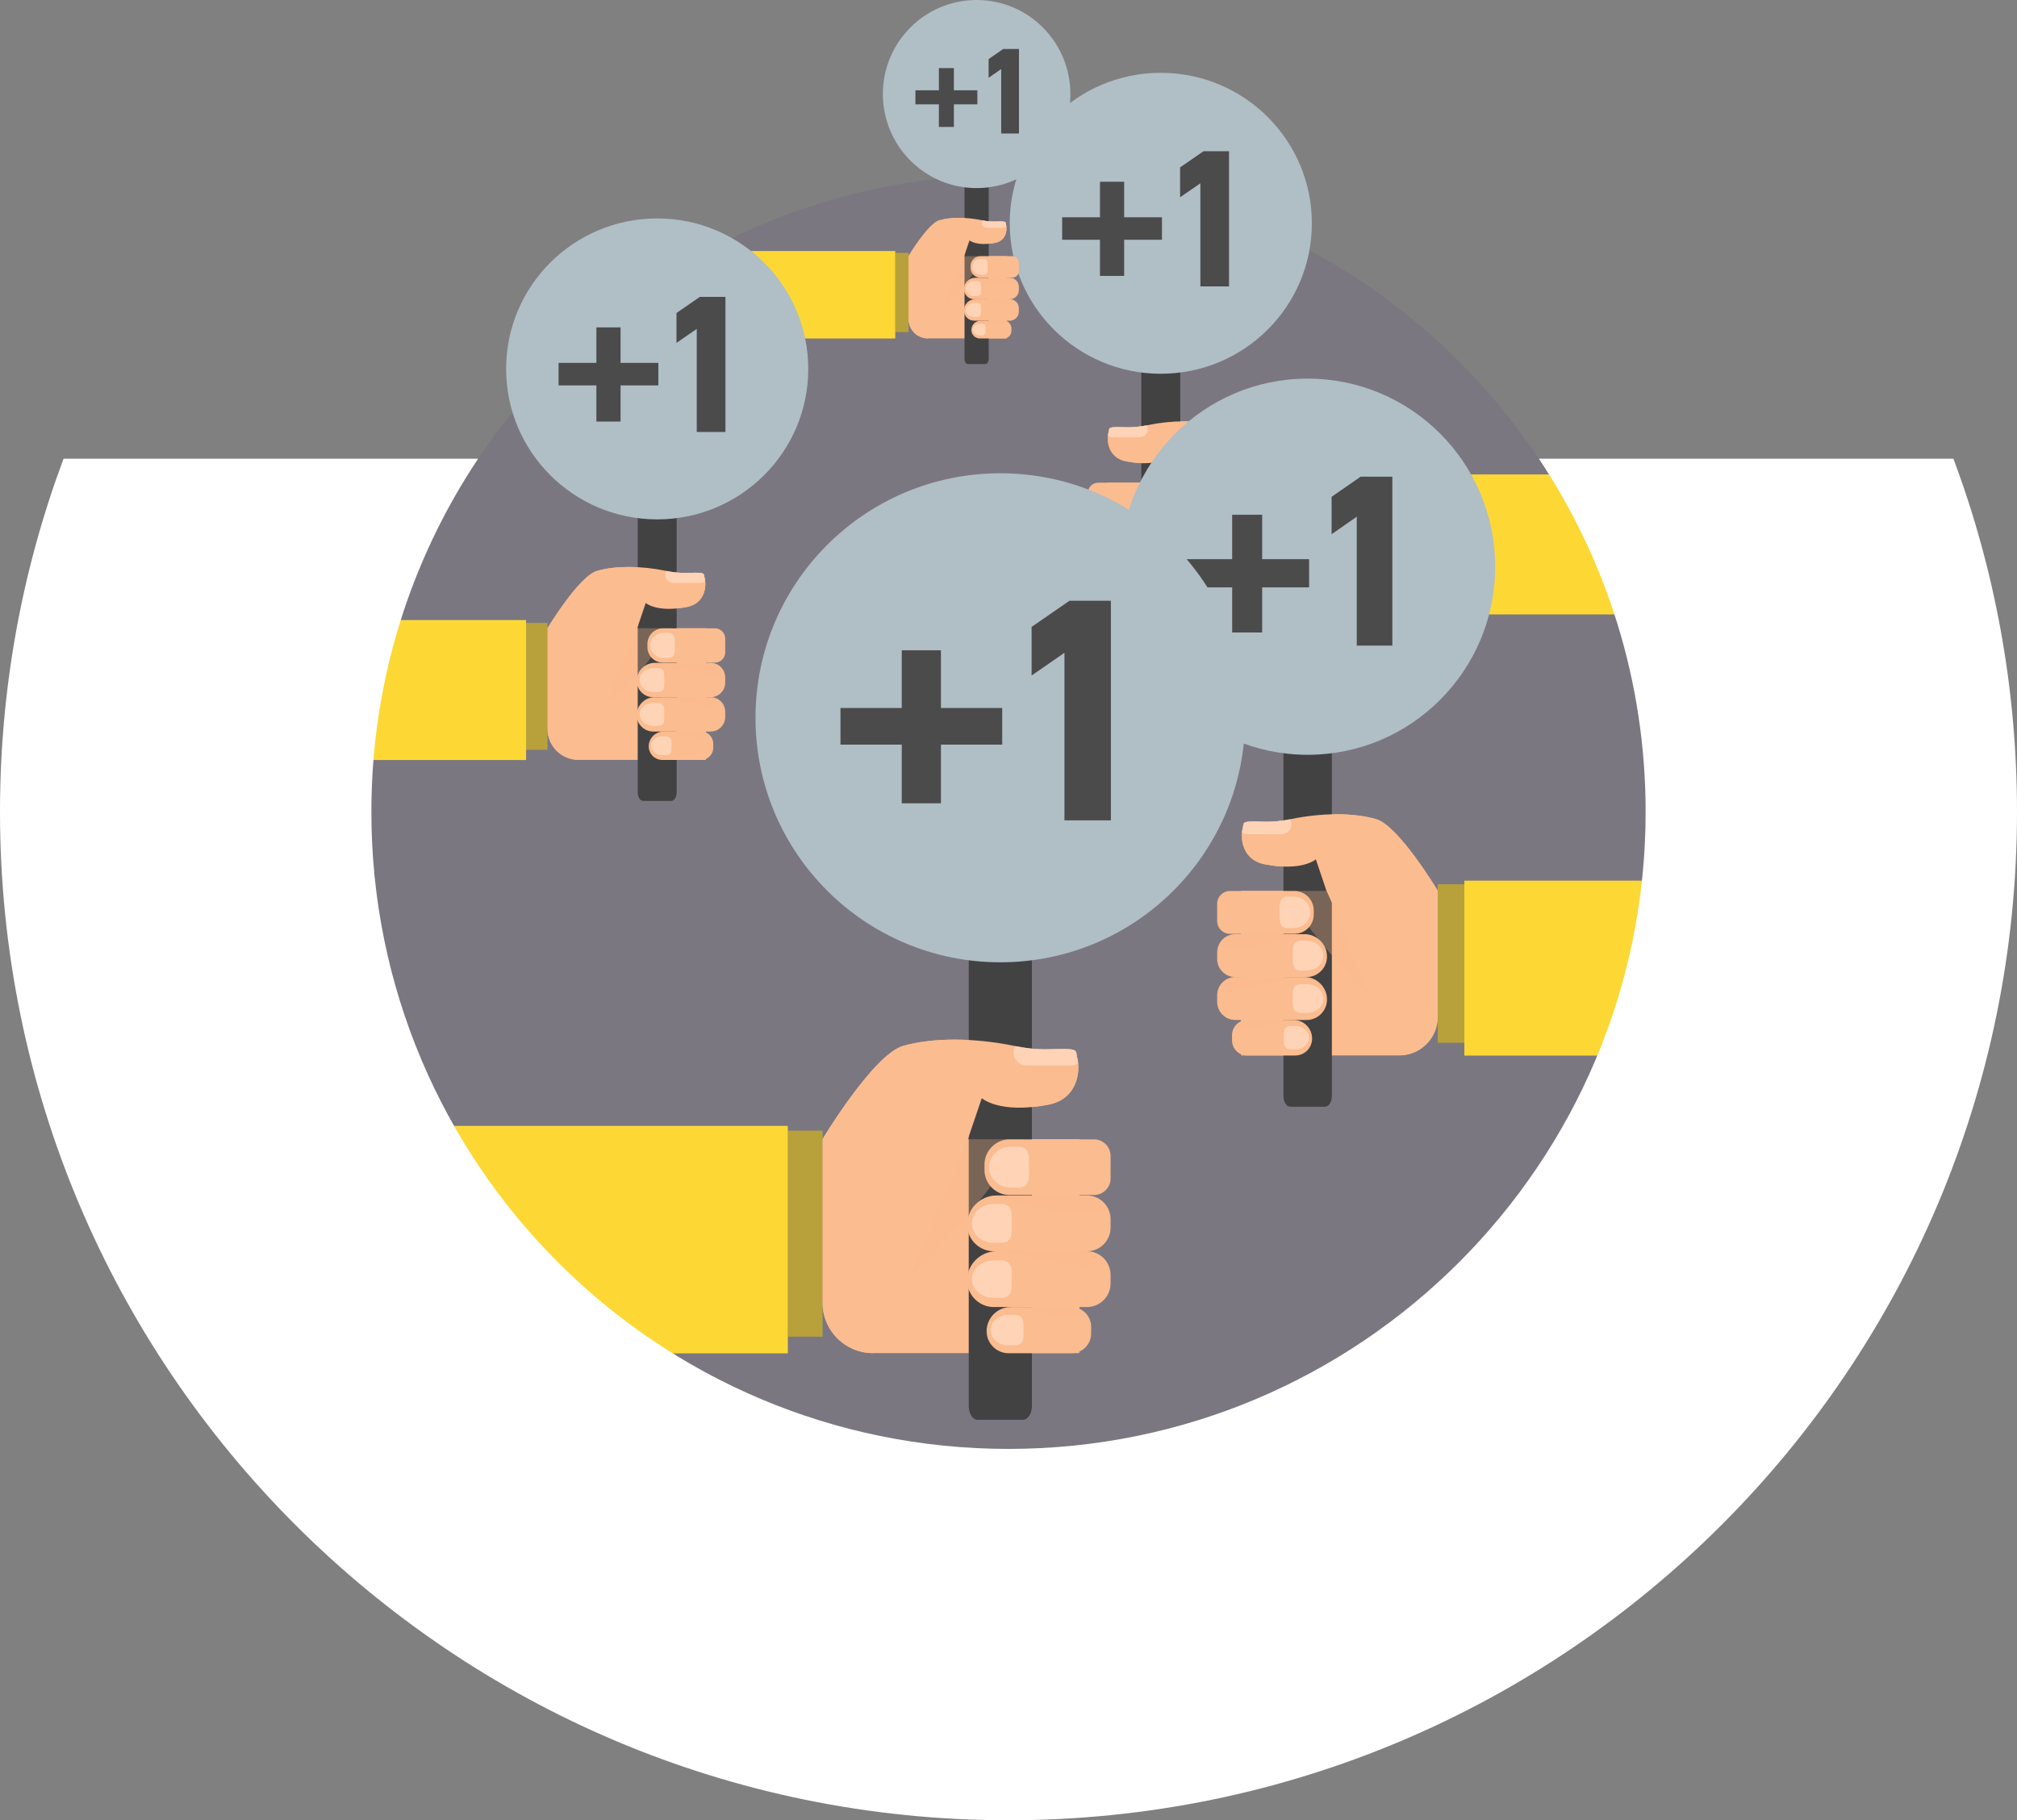 <?xml version="1.0" encoding="UTF-8"?>
<svg width="277px" height="250px" viewBox="0 0 277 250" version="1.1" xmlns="http://www.w3.org/2000/svg" xmlns:xlink="http://www.w3.org/1999/xlink">
    <rect x="0" y="0" width="277" height="250" fill="#808080" stroke="none"/>
    <!-- Generator: Sketch 42 (36781) - http://www.bohemiancoding.com/sketch -->
    <title>+1 ART</title>
    <desc>Created with Sketch.</desc>
    <defs></defs>
    <g id="Screens" stroke="none" stroke-width="1" fill="none" fill-rule="evenodd">
        <g id="00-WALKTHROUGH-2" transform="translate(-42, -96)">
            <g id="+1-ART" transform="translate(42, 96)">
                <circle id="Mask" fill-opacity="0.1" fill="#512F8F" cx="138.5" cy="111.5" r="87.5"></circle>
                <g id="Illustration-Hand-Sign-Right" transform="translate(138, 10)">
                    <path d="M26.356,56.287 L27.537,52.815 C27.537,52.815 29.003,54.172 33.202,53.362 C35.259,52.973 35.839,51.195 35.702,49.848 C35.68,49.68 35.659,49.522 35.617,49.375 C35.48,48.838 35.744,48.659 34.341,48.659 C33.328,48.659 32.4,48.817 30.375,48.417 C30.343,48.407 30.311,48.407 30.28,48.396 C26.841,47.691 23.392,47.691 20.881,48.396 C18.371,49.101 14.057,56.256 14.046,56.277 L14.046,70.102 C14.046,72.459 15.955,74.363 18.318,74.363 L35.809,74.363 L35.809,56.287 L26.356,56.287 Z" id="Shape" fill="#FBBC90" fill-rule="nonzero" transform="translate(24.928, 61.115) scale(-1, 1) translate(-24.928, -61.115) "></path>
                    <rect id="Rectangle-path" fill="#B8A13B" fill-rule="nonzero" transform="translate(37.281, 64.268) scale(-1, 1) translate(-37.281, -64.268) " x="35.809" y="55.561" width="2.943" height="17.413"></rect>
                    <rect id="Rectangle-path" fill="#FDD835" fill-rule="nonzero" transform="translate(62.876, 64.773) scale(-1, 1) translate(-62.876, -64.773) " x="38.752" y="55.161" width="48.248" height="19.223"></rect>
                    <path d="M24.092,12.494 L24.092,78.839 C24.092,79.478 23.753,80 23.339,80 L19.492,80 C19.077,80 18.738,79.478 18.738,78.839 L18.738,12.494 C18.738,11.856 19.077,11.333 19.492,11.333 L23.339,11.333 C23.753,11.333 24.092,11.856 24.092,12.494 Z" id="Shape" fill="#424242" fill-rule="nonzero"></path>
                    <ellipse id="Oval-4" fill="#B0BEC5" fill-rule="evenodd" cx="21.415" cy="20.667" rx="20.746" ry="20.667"></ellipse>
                    <path d="M26.445,56.287 L27.626,52.815 C27.626,52.815 29.092,54.172 33.29,53.362 C35.347,52.973 35.927,51.195 35.79,49.848 C35.769,49.68 35.748,49.522 35.706,49.375 C35.569,48.838 35.833,48.659 34.43,48.659 C33.417,48.659 32.489,48.817 30.463,48.417 C30.432,48.407 30.4,48.407 30.369,48.396 C26.93,47.691 23.481,47.691 20.97,48.396 C18.46,49.101 14.145,56.256 14.135,56.277 L14.135,56.277 L14.135,70.102 C14.135,72.459 16.044,74.363 18.407,74.363 L26.445,56.287 Z" id="Shape" fill="#FBBC90" fill-rule="nonzero" transform="translate(24.972, 61.115) scale(-1, 1) translate(-24.972, -61.115) "></path>
                    <path d="M19.628,49.859 C19.449,49.985 19.238,50.058 18.995,50.058 L15.251,50.058 C14.65,50.058 14.154,49.564 14.154,48.964 C14.154,48.764 14.207,48.585 14.302,48.417 C16.327,48.817 17.255,48.659 18.268,48.659 C19.66,48.659 19.396,48.827 19.544,49.375 C19.576,49.532 19.607,49.69 19.628,49.859 Z" id="Shape" fill="#FFD3B6" fill-rule="nonzero" transform="translate(16.891, 49.238) scale(-1, 1) translate(-16.891, -49.238) "></path>
                    <path d="M23.753,56.287 C23.753,56.287 20.789,63.4 18.753,68.113 C18.753,68.113 24.544,62.516 28.499,56.287 L23.753,56.287 Z" id="Shape" fill="#FBBC90" fill-rule="nonzero" opacity="0.29" transform="translate(23.626, 62.2) scale(-1, 1) translate(-23.626, -62.2) "></path>
                    <path d="M16.383,22.933 L16.383,27.893 L13.063,27.893 L13.063,22.933 L7.87,22.933 L7.87,19.84 L13.063,19.84 L13.063,14.96 L16.383,14.96 L16.383,19.84 L21.576,19.84 L21.576,22.933 L16.383,22.933 Z M26.85,29.333 L26.85,15.173 L24.066,17.093 L24.066,12.987 L27.278,10.773 L30.785,10.773 L30.785,29.333 L26.85,29.333 Z" id="+1" fill="#4B4B4B" fill-rule="evenodd"></path>
                    <g id="Group" stroke-width="1" fill-rule="evenodd" transform="translate(16.415, 58.754) scale(-1, 1) translate(-16.415, -58.754) translate(10.73, 56.277)">
                        <path d="M9.293,4.724 L2.131,4.724 C0.96,4.724 0.011,3.767 0.011,2.609 L0.011,2.157 C0.011,0.978 0.97,0.021 2.152,0.021 L9.293,0.021 C10.063,0.021 10.696,0.652 10.696,1.42 L10.696,3.335 C10.696,4.093 10.063,4.724 9.293,4.724 Z" id="Shape" fill="#FBBC90" fill-rule="nonzero"></path>
                        <path d="M2.848,4.093 L2.215,4.093 C1.224,4.093 0.401,3.325 0.401,2.378 L0.401,2.357 C0.401,1.41 1.213,0.642 2.215,0.642 L2.848,0.642 C3.84,0.642 3.787,1.41 3.787,2.357 L3.787,2.378 C3.797,3.325 3.85,4.093 2.848,4.093 Z" id="Shape" fill="#FFD3B6" fill-rule="nonzero"></path>
                    </g>
                    <g id="Group" stroke-width="1" fill-rule="evenodd" transform="translate(17.375, 72.499) scale(-1, 1) translate(-17.375, -72.499) translate(12.757, 70.375)">
                        <path d="M8.945,1.747 L8.945,2.336 C8.945,3.251 8.196,3.998 7.278,3.998 L1.951,3.998 C0.918,3.998 0.084,3.156 0.084,2.136 C0.084,1.578 0.316,1.063 0.686,0.694 C1.055,0.326 1.572,0.095 2.131,0.095 L7.278,0.095 C7.953,0.095 8.534,0.505 8.797,1.084 C8.892,1.284 8.945,1.515 8.945,1.747 Z" id="Shape" fill="#FBBC90" fill-rule="nonzero"></path>
                        <path d="M2.437,3.325 L1.92,3.325 C1.097,3.325 0.422,2.757 0.422,2.052 L0.422,2.031 C0.422,1.326 1.097,0.758 1.92,0.758 L2.437,0.758 C3.259,0.758 3.217,1.326 3.217,2.031 L3.217,2.052 C3.217,2.757 3.27,3.325 2.437,3.325 Z" id="Shape" fill="#FFD3B6" fill-rule="nonzero"></path>
                    </g>
                    <g id="Group" stroke-width="1" fill-rule="evenodd" transform="translate(17.181, 63.489) scale(-1, 1) translate(-17.181, -63.489) translate(10.786, 61.011)">
                        <path d="M12.173,2.031 L12.173,2.746 C12.173,3.851 11.276,4.745 10.169,4.745 L2.278,4.745 C1.034,4.745 0.021,3.735 0.021,2.494 C0.021,1.82 0.295,1.199 0.749,0.758 C1.192,0.316 1.814,0.032 2.489,0.032 L10.169,0.032 C11.023,0.032 11.751,0.568 12.036,1.315 C12.12,1.536 12.173,1.778 12.173,2.031 Z" id="Shape" fill="#FBBC90" fill-rule="nonzero"></path>
                        <path d="M2.869,4.03 L2.236,4.03 C1.245,4.03 0.422,3.293 0.422,2.399 L0.422,2.378 C0.422,1.484 1.234,0.747 2.236,0.747 L2.869,0.747 C3.861,0.747 3.808,1.484 3.808,2.378 L3.808,2.399 C3.808,3.293 3.861,4.03 2.869,4.03 Z" id="Shape" fill="#FFD3B6" fill-rule="nonzero"></path>
                    </g>
                    <g id="Group" stroke-width="1" fill-rule="evenodd" transform="translate(17.181, 68.223) scale(-1, 1) translate(-17.181, -68.223) translate(10.786, 65.746)">
                        <path d="M12.173,2.01 L12.173,2.725 C12.173,3.83 11.276,4.724 10.169,4.724 L2.278,4.724 C1.034,4.724 0.021,3.714 0.021,2.473 C0.021,1.799 0.295,1.178 0.749,0.737 C1.192,0.295 1.814,0.011 2.489,0.011 L10.169,0.011 C10.907,0.011 11.55,0.41 11.898,1 C12.067,1.294 12.173,1.641 12.173,2.01 Z" id="Shape" fill="#FBBC90" fill-rule="nonzero"></path>
                        <path d="M2.869,3.946 L2.236,3.946 C1.245,3.946 0.422,3.241 0.422,2.378 L0.422,2.357 C0.422,1.494 1.234,0.789 2.236,0.789 L2.869,0.789 C3.861,0.789 3.808,1.494 3.808,2.357 L3.808,2.378 C3.808,3.241 3.861,3.946 2.869,3.946 Z" id="Shape" fill="#FFD3B6" fill-rule="nonzero"></path>
                    </g>
                    <path d="M21.086,62.326 C20.274,62.579 18.945,62.695 16.793,62.348 C11.92,61.548 11.54,61.043 11.54,61.043 L19.219,61.043 C20.063,61.043 20.802,61.579 21.086,62.326 Z" id="Shape" fill="#FBBC90" fill-rule="nonzero" opacity="0.29" transform="translate(16.313, 61.804) scale(-1, 1) translate(-16.313, -61.804) "></path>
                    <path d="M20.337,66.745 C19.515,66.966 18.217,67.061 16.192,66.724 C13.682,66.314 12.363,65.977 11.677,65.756 L18.608,65.756 C19.335,65.756 19.989,66.156 20.337,66.745 Z" id="Shape" fill="#FBBC90" fill-rule="nonzero" opacity="0.29" transform="translate(16.007, 66.351) scale(-1, 1) translate(-16.007, -66.351) "></path>
                    <path d="M19.662,71.459 C18.966,71.48 18.091,71.417 17.025,71.238 C15.179,70.933 13.977,70.67 13.196,70.47 L18.143,70.47 C18.819,70.47 19.409,70.88 19.662,71.459 Z" id="Shape" fill="#FBBC90" fill-rule="nonzero" opacity="0.29" transform="translate(16.429, 70.967) scale(-1, 1) translate(-16.429, -70.967) "></path>
                </g>
                <g id="Illustration-Hand-Sign-Left" transform="translate(93, 0)">
                    <path d="M39.414,35.179 L40.147,33.009 C40.147,33.009 41.057,33.858 43.663,33.351 C44.94,33.108 45.3,31.997 45.215,31.155 C45.202,31.05 45.189,30.951 45.162,30.859 C45.077,30.524 45.241,30.412 44.37,30.412 C43.742,30.412 43.166,30.511 41.909,30.261 C41.889,30.254 41.869,30.254 41.85,30.248 C39.715,29.807 37.574,29.807 36.016,30.248 C34.458,30.688 31.78,35.16 31.773,35.173 L31.773,43.814 C31.773,45.287 32.959,46.477 34.425,46.477 L45.282,46.477 L45.282,35.179 L39.414,35.179 Z" id="Shape" fill="#FBBC90" fill-rule="nonzero"></path>
                    <path d="M42.785,7.809 L42.785,49.274 C42.785,49.673 42.574,50 42.317,50 L39.929,50 C39.672,50 39.462,49.673 39.462,49.274 L39.462,7.809 C39.462,7.41 39.672,7.083 39.929,7.083 L42.317,7.083 C42.574,7.083 42.785,7.41 42.785,7.809 Z" id="Shape" fill="#424242" fill-rule="nonzero"></path>
                    <rect id="Rectangle-path" fill="#B8A13B" fill-rule="nonzero" x="29.947" y="34.726" width="1.827" height="10.883"></rect>
                    <rect id="Rectangle-path" fill="#FDD835" fill-rule="nonzero" x="0" y="34.476" width="29.947" height="12.014"></rect>
                    <path d="M39.414,35.179 L40.147,33.009 C40.147,33.009 41.057,33.858 43.663,33.351 C44.94,33.108 45.3,31.997 45.215,31.155 C45.202,31.05 45.189,30.951 45.162,30.859 C45.077,30.524 45.241,30.412 44.37,30.412 C43.742,30.412 43.166,30.511 41.909,30.261 C41.889,30.254 41.869,30.254 41.85,30.248 C39.715,29.807 37.574,29.807 36.016,30.248 C34.458,30.688 31.78,35.16 31.773,35.173 L31.773,35.173 L31.773,43.814 C31.773,45.287 32.959,46.477 34.425,46.477 L39.414,35.179 Z" id="Shape" fill="#FBBC90" fill-rule="nonzero"></path>
                    <path d="M45.215,31.162 C45.104,31.241 44.973,31.287 44.822,31.287 L42.498,31.287 C42.125,31.287 41.817,30.977 41.817,30.603 C41.817,30.478 41.85,30.366 41.909,30.261 C43.166,30.511 43.742,30.412 44.37,30.412 C45.234,30.412 45.071,30.517 45.162,30.859 C45.182,30.958 45.202,31.056 45.215,31.162 Z" id="Shape" fill="#FFD3B6" fill-rule="nonzero"></path>
                    <ellipse id="Oval-4" fill="#B0BEC5" fill-rule="evenodd" cx="41.123" cy="12.917" rx="12.877" ry="12.917"></ellipse>
                    <path d="M37.999,14.333 L37.999,17.433 L35.939,17.433 L35.939,14.333 L32.716,14.333 L32.716,12.4 L35.939,12.4 L35.939,9.35 L37.999,9.35 L37.999,12.4 L41.223,12.4 L41.223,14.333 L37.999,14.333 Z M44.496,18.333 L44.496,9.483 L42.768,10.683 L42.768,8.117 L44.762,6.733 L46.938,6.733 L46.938,18.333 L44.496,18.333 Z" id="+1" fill="#4B4B4B" fill-rule="evenodd"></path>
                    <path d="M39.414,35.179 C39.414,35.179 37.574,39.625 36.311,42.571 C36.311,42.571 39.905,39.072 42.36,35.179 L39.414,35.179 Z" id="Shape" fill="#FBBC90" fill-rule="nonzero" opacity="0.29"></path>
                    <g id="Group" stroke-width="1" fill-rule="evenodd" transform="translate(40.283, 35.173)">
                        <path d="M5.768,2.953 L1.323,2.953 C0.596,2.953 0.007,2.354 0.007,1.631 L0.007,1.348 C0.007,0.612 0.602,0.013 1.336,0.013 L5.768,0.013 C6.246,0.013 6.639,0.408 6.639,0.888 L6.639,2.085 C6.639,2.558 6.246,2.953 5.768,2.953 Z" id="Shape" fill="#FBBC90" fill-rule="nonzero"></path>
                        <path d="M1.768,2.558 L1.375,2.558 C0.759,2.558 0.249,2.078 0.249,1.486 L0.249,1.473 C0.249,0.881 0.753,0.401 1.375,0.401 L1.768,0.401 C2.383,0.401 2.35,0.881 2.35,1.473 L2.35,1.486 C2.357,2.078 2.39,2.558 1.768,2.558 Z" id="Shape" fill="#FFD3B6" fill-rule="nonzero"></path>
                    </g>
                    <g id="Group" stroke-width="1" fill-rule="evenodd" transform="translate(40.349, 43.985)">
                        <path d="M5.552,1.092 L5.552,1.46 C5.552,2.032 5.087,2.499 4.518,2.499 L1.211,2.499 C0.57,2.499 0.052,1.973 0.052,1.335 C0.052,0.986 0.196,0.664 0.426,0.434 C0.655,0.204 0.976,0.059 1.323,0.059 L4.518,0.059 C4.937,0.059 5.297,0.316 5.46,0.677 C5.519,0.802 5.552,0.947 5.552,1.092 Z" id="Shape" fill="#FBBC90" fill-rule="nonzero"></path>
                        <path d="M1.512,2.078 L1.192,2.078 C0.681,2.078 0.262,1.723 0.262,1.282 L0.262,1.269 C0.262,0.829 0.681,0.473 1.192,0.473 L1.512,0.473 C2.023,0.473 1.997,0.829 1.997,1.269 L1.997,1.282 C1.997,1.723 2.03,2.078 1.512,2.078 Z" id="Shape" fill="#FFD3B6" fill-rule="nonzero"></path>
                    </g>
                    <g id="Group" stroke-width="1" fill-rule="evenodd" transform="translate(39.367, 38.132)">
                        <path d="M7.555,1.269 L7.555,1.716 C7.555,2.407 6.999,2.966 6.311,2.966 L1.414,2.966 C0.642,2.966 0.013,2.334 0.013,1.558 C0.013,1.138 0.183,0.75 0.465,0.473 C0.74,0.197 1.126,0.02 1.545,0.02 L6.311,0.02 C6.842,0.02 7.294,0.355 7.47,0.822 C7.523,0.96 7.555,1.111 7.555,1.269 Z" id="Shape" fill="#FBBC90" fill-rule="nonzero"></path>
                        <path d="M1.781,2.519 L1.388,2.519 C0.773,2.519 0.262,2.058 0.262,1.499 L0.262,1.486 C0.262,0.927 0.766,0.467 1.388,0.467 L1.781,0.467 C2.396,0.467 2.364,0.927 2.364,1.486 L2.364,1.499 C2.364,2.058 2.396,2.519 1.781,2.519 Z" id="Shape" fill="#FFD3B6" fill-rule="nonzero"></path>
                    </g>
                    <g id="Group" stroke-width="1" fill-rule="evenodd" transform="translate(39.367, 41.091)">
                        <path d="M7.555,1.256 L7.555,1.703 C7.555,2.394 6.999,2.953 6.311,2.953 L1.414,2.953 C0.642,2.953 0.013,2.321 0.013,1.545 C0.013,1.124 0.183,0.737 0.465,0.46 C0.74,0.184 1.126,0.007 1.545,0.007 L6.311,0.007 C6.77,0.007 7.169,0.256 7.385,0.625 C7.49,0.809 7.555,1.026 7.555,1.256 Z" id="Shape" fill="#FBBC90" fill-rule="nonzero"></path>
                        <path d="M1.781,2.466 L1.388,2.466 C0.773,2.466 0.262,2.025 0.262,1.486 L0.262,1.473 C0.262,0.934 0.766,0.493 1.388,0.493 L1.781,0.493 C2.396,0.493 2.364,0.934 2.364,1.473 L2.364,1.486 C2.364,2.025 2.396,2.466 1.781,2.466 Z" id="Shape" fill="#FFD3B6" fill-rule="nonzero"></path>
                    </g>
                    <path d="M46.837,38.954 C46.333,39.112 45.508,39.184 44.172,38.967 C41.148,38.467 40.912,38.152 40.912,38.152 L45.678,38.152 C46.202,38.152 46.66,38.487 46.837,38.954 Z" id="Shape" fill="#FBBC90" fill-rule="nonzero" opacity="0.29"></path>
                    <path d="M46.752,41.716 C46.241,41.854 45.436,41.913 44.179,41.703 C42.621,41.446 41.802,41.236 41.377,41.098 L45.678,41.098 C46.13,41.098 46.536,41.348 46.752,41.716 Z" id="Shape" fill="#FBBC90" fill-rule="nonzero" opacity="0.29"></path>
                    <path d="M45.809,44.662 C45.377,44.675 44.834,44.636 44.172,44.524 C43.027,44.333 42.28,44.169 41.796,44.044 L44.866,44.044 C45.285,44.044 45.652,44.3 45.809,44.662 Z" id="Shape" fill="#FBBC90" fill-rule="nonzero" opacity="0.29"></path>
                </g>
                <g id="Illustration-Hand-Sign-Right" transform="translate(153, 52)">
                    <path d="M32.718,70.359 L34.184,66.019 C34.184,66.019 36.004,67.715 41.216,66.703 C43.769,66.216 44.489,63.994 44.319,62.31 C44.293,62.1 44.267,61.902 44.214,61.718 C44.044,61.048 44.372,60.824 42.63,60.824 C41.373,60.824 40.221,61.021 37.707,60.521 C37.667,60.508 37.628,60.508 37.589,60.495 C33.32,59.614 29.038,59.614 25.922,60.495 C22.805,61.376 17.45,70.32 17.436,70.346 L17.436,87.627 C17.436,90.573 19.807,92.954 22.74,92.954 L44.453,92.954 L44.453,70.359 L32.718,70.359 Z" id="Shape" fill="#FBBC90" fill-rule="nonzero" transform="translate(30.945, 76.394) scale(-1, 1) translate(-30.945, -76.394) "></path>
                    <rect id="Rectangle-path" fill="#B8A13B" fill-rule="nonzero" transform="translate(46.28, 80.335) scale(-1, 1) translate(-46.28, -80.335) " x="44.453" y="69.451" width="3.653" height="21.766"></rect>
                    <rect id="Rectangle-path" fill="#FDD835" fill-rule="nonzero" transform="translate(78.053, 80.966) scale(-1, 1) translate(-78.053, -80.966) " x="48.106" y="68.952" width="59.894" height="24.028"></rect>
                    <path d="M29.908,15.618 L29.908,98.549 C29.908,99.347 29.487,100 28.973,100 L24.197,100 C23.682,100 23.262,99.347 23.262,98.549 L23.262,15.618 C23.262,14.82 23.682,14.167 24.197,14.167 L28.973,14.167 C29.487,14.167 29.908,14.82 29.908,15.618 Z" id="Shape" fill="#424242" fill-rule="nonzero"></path>
                    <ellipse id="Oval-4" fill="#B0BEC5" fill-rule="evenodd" cx="26.585" cy="25.833" rx="25.754" ry="25.833"></ellipse>
                    <path d="M32.828,70.359 L34.294,66.019 C34.294,66.019 36.114,67.715 41.326,66.703 C43.879,66.216 44.6,63.994 44.429,62.31 C44.403,62.1 44.377,61.902 44.325,61.718 C44.154,61.048 44.482,60.824 42.74,60.824 C41.483,60.824 40.331,61.021 37.817,60.521 C37.777,60.508 37.738,60.508 37.699,60.495 C33.43,59.614 29.148,59.614 26.032,60.495 C22.915,61.376 17.56,70.32 17.547,70.346 L17.547,70.346 L17.547,87.627 C17.547,90.573 19.917,92.954 22.85,92.954 L32.828,70.359 Z" id="Shape" fill="#FBBC90" fill-rule="nonzero" transform="translate(31, 76.394) scale(-1, 1) translate(-31, -76.394) "></path>
                    <path d="M24.366,62.323 C24.144,62.481 23.882,62.573 23.581,62.573 L18.932,62.573 C18.186,62.573 17.57,61.955 17.57,61.205 C17.57,60.955 17.636,60.732 17.754,60.521 C20.268,61.021 21.42,60.824 22.677,60.824 C24.406,60.824 24.078,61.034 24.262,61.718 C24.301,61.916 24.34,62.113 24.366,62.323 Z" id="Shape" fill="#FFD3B6" fill-rule="nonzero" transform="translate(20.968, 61.547) scale(-1, 1) translate(-20.968, -61.547) "></path>
                    <path d="M29.486,70.359 C29.486,70.359 25.807,79.25 23.279,85.142 C23.279,85.142 30.468,78.145 35.379,70.359 L29.486,70.359 Z" id="Shape" fill="#FBBC90" fill-rule="nonzero" opacity="0.29" transform="translate(29.329, 77.75) scale(-1, 1) translate(-29.329, -77.75) "></path>
                    <path d="M20.337,28.667 L20.337,34.867 L16.217,34.867 L16.217,28.667 L9.77,28.667 L9.77,24.8 L16.217,24.8 L16.217,18.7 L20.337,18.7 L20.337,24.8 L26.784,24.8 L26.784,28.667 L20.337,28.667 Z M33.33,36.667 L33.33,18.967 L29.874,21.367 L29.874,16.233 L33.862,13.467 L38.215,13.467 L38.215,36.667 L33.33,36.667 Z" id="+1" fill="#4B4B4B" fill-rule="evenodd"></path>
                    <g id="Group" stroke-width="1" fill-rule="evenodd" transform="translate(20.377, 73.443) scale(-1, 1) translate(-20.377, -73.443) translate(13.32, 70.346)">
                        <path d="M11.536,5.905 L2.645,5.905 C1.192,5.905 0.013,4.708 0.013,3.262 L0.013,2.696 C0.013,1.223 1.205,0.026 2.671,0.026 L11.536,0.026 C12.492,0.026 13.278,0.815 13.278,1.775 L13.278,4.169 C13.278,5.116 12.492,5.905 11.536,5.905 Z" id="Shape" fill="#FBBC90" fill-rule="nonzero"></path>
                        <path d="M3.535,5.116 L2.75,5.116 C1.519,5.116 0.498,4.156 0.498,2.972 L0.498,2.946 C0.498,1.762 1.506,0.802 2.75,0.802 L3.535,0.802 C4.766,0.802 4.701,1.762 4.701,2.946 L4.701,2.972 C4.714,4.156 4.779,5.116 3.535,5.116 Z" id="Shape" fill="#FFD3B6" fill-rule="nonzero"></path>
                    </g>
                    <g id="Group" stroke-width="1" fill-rule="evenodd" transform="translate(21.569, 90.624) scale(-1, 1) translate(-21.569, -90.624) translate(15.836, 87.969)">
                        <path d="M11.104,2.183 L11.104,2.92 C11.104,4.064 10.174,4.998 9.035,4.998 L2.422,4.998 C1.139,4.998 0.105,3.946 0.105,2.67 C0.105,1.973 0.393,1.328 0.851,0.868 C1.309,0.408 1.951,0.118 2.645,0.118 L9.035,0.118 C9.873,0.118 10.593,0.631 10.921,1.355 C11.039,1.605 11.104,1.894 11.104,2.183 Z" id="Shape" fill="#FBBC90" fill-rule="nonzero"></path>
                        <path d="M3.025,4.156 L2.383,4.156 C1.362,4.156 0.524,3.446 0.524,2.565 L0.524,2.538 C0.524,1.657 1.362,0.947 2.383,0.947 L3.025,0.947 C4.046,0.947 3.994,1.657 3.994,2.538 L3.994,2.565 C3.994,3.446 4.059,4.156 3.025,4.156 Z" id="Shape" fill="#FFD3B6" fill-rule="nonzero"></path>
                    </g>
                    <g id="Group" stroke-width="1" fill-rule="evenodd" transform="translate(21.328, 79.361) scale(-1, 1) translate(-21.328, -79.361) translate(13.39, 76.264)">
                        <path d="M15.111,2.538 L15.111,3.433 C15.111,4.814 13.998,5.931 12.623,5.931 L2.828,5.931 C1.283,5.931 0.026,4.669 0.026,3.117 C0.026,2.275 0.367,1.499 0.93,0.947 C1.48,0.395 2.252,0.039 3.09,0.039 L12.623,0.039 C13.684,0.039 14.587,0.71 14.941,1.644 C15.045,1.92 15.111,2.223 15.111,2.538 Z" id="Shape" fill="#FBBC90" fill-rule="nonzero"></path>
                        <path d="M3.562,5.037 L2.776,5.037 C1.545,5.037 0.524,4.117 0.524,2.999 L0.524,2.972 C0.524,1.854 1.532,0.934 2.776,0.934 L3.562,0.934 C4.793,0.934 4.727,1.854 4.727,2.972 L4.727,2.999 C4.727,4.117 4.793,5.037 3.562,5.037 Z" id="Shape" fill="#FFD3B6" fill-rule="nonzero"></path>
                    </g>
                    <g id="Group" stroke-width="1" fill-rule="evenodd" transform="translate(21.328, 85.279) scale(-1, 1) translate(-21.328, -85.279) translate(13.39, 82.182)">
                        <path d="M15.111,2.512 L15.111,3.406 C15.111,4.787 13.998,5.905 12.623,5.905 L2.828,5.905 C1.283,5.905 0.026,4.643 0.026,3.091 C0.026,2.249 0.367,1.473 0.93,0.921 C1.48,0.368 2.252,0.013 3.09,0.013 L12.623,0.013 C13.54,0.013 14.338,0.513 14.77,1.249 C14.98,1.618 15.111,2.052 15.111,2.512 Z" id="Shape" fill="#FBBC90" fill-rule="nonzero"></path>
                        <path d="M3.562,4.932 L2.776,4.932 C1.545,4.932 0.524,4.051 0.524,2.972 L0.524,2.946 C0.524,1.868 1.532,0.986 2.776,0.986 L3.562,0.986 C4.793,0.986 4.727,1.868 4.727,2.946 L4.727,2.972 C4.727,4.051 4.793,4.932 3.562,4.932 Z" id="Shape" fill="#FFD3B6" fill-rule="nonzero"></path>
                    </g>
                    <path d="M26.176,77.908 C25.168,78.224 23.518,78.368 20.847,77.934 C14.797,76.935 14.326,76.304 14.326,76.304 L23.859,76.304 C24.906,76.304 25.823,76.974 26.176,77.908 Z" id="Shape" fill="#FBBC90" fill-rule="nonzero" opacity="0.29" transform="translate(20.251, 77.255) scale(-1, 1) translate(-20.251, -77.255) "></path>
                    <path d="M25.247,83.432 C24.225,83.708 22.615,83.826 20.1,83.406 C16.984,82.893 15.347,82.472 14.496,82.196 L23.099,82.196 C24.003,82.196 24.814,82.695 25.247,83.432 Z" id="Shape" fill="#FBBC90" fill-rule="nonzero" opacity="0.29" transform="translate(19.871, 82.938) scale(-1, 1) translate(-19.871, -82.938) "></path>
                    <path d="M24.408,89.324 C23.544,89.35 22.457,89.271 21.135,89.048 C18.843,88.666 17.351,88.337 16.382,88.088 L22.523,88.088 C23.361,88.088 24.094,88.6 24.408,89.324 Z" id="Shape" fill="#FBBC90" fill-rule="nonzero" opacity="0.29" transform="translate(20.395, 88.708) scale(-1, 1) translate(-20.395, -88.708) "></path>
                </g>
                <g id="Illustration-Hand-Sign-Left" transform="translate(24, 30)">
                    <path d="M63.5,56.287 L64.682,52.815 C64.682,52.815 66.148,54.172 70.346,53.362 C72.403,52.973 72.983,51.195 72.846,49.848 C72.825,49.68 72.804,49.522 72.762,49.375 C72.625,48.838 72.888,48.659 71.485,48.659 C70.473,48.659 69.545,48.817 67.519,48.417 C67.488,48.407 67.456,48.407 67.424,48.396 C63.986,47.691 60.536,47.691 58.026,48.396 C55.515,49.101 51.201,56.256 51.191,56.277 L51.191,70.102 C51.191,72.459 53.1,74.363 55.463,74.363 L72.954,74.363 L72.954,56.287 L63.5,56.287 Z" id="Shape" fill="#FBBC90" fill-rule="nonzero"></path>
                    <path d="M68.931,12.494 L68.931,78.839 C68.931,79.478 68.592,80 68.178,80 L64.33,80 C63.916,80 63.577,79.478 63.577,78.839 L63.577,12.494 C63.577,11.856 63.916,11.333 64.33,11.333 L68.178,11.333 C68.592,11.333 68.931,11.856 68.931,12.494 Z" id="Shape" fill="#424242" fill-rule="nonzero"></path>
                    <rect id="Rectangle-path" fill="#B8A13B" fill-rule="nonzero" x="48.248" y="55.561" width="2.943" height="17.413"></rect>
                    <rect id="Rectangle-path" fill="#FDD835" fill-rule="nonzero" x="0" y="55.161" width="48.248" height="19.223"></rect>
                    <path d="M63.5,56.287 L64.682,52.815 C64.682,52.815 66.148,54.172 70.346,53.362 C72.403,52.973 72.983,51.195 72.846,49.848 C72.825,49.68 72.804,49.522 72.762,49.375 C72.625,48.838 72.888,48.659 71.485,48.659 C70.473,48.659 69.545,48.817 67.519,48.417 C67.488,48.407 67.456,48.407 67.424,48.396 C63.986,47.691 60.536,47.691 58.026,48.396 C55.515,49.101 51.201,56.256 51.191,56.277 L51.191,56.277 L51.191,70.102 C51.191,72.459 53.1,74.363 55.463,74.363 L63.5,56.287 Z" id="Shape" fill="#FBBC90" fill-rule="nonzero"></path>
                    <path d="M72.846,49.859 C72.667,49.985 72.456,50.058 72.213,50.058 L68.469,50.058 C67.867,50.058 67.372,49.564 67.372,48.964 C67.372,48.764 67.424,48.585 67.519,48.417 C69.545,48.817 70.473,48.659 71.485,48.659 C72.878,48.659 72.614,48.827 72.762,49.375 C72.793,49.532 72.825,49.69 72.846,49.859 Z" id="Shape" fill="#FFD3B6" fill-rule="nonzero"></path>
                    <ellipse id="Oval-4" fill="#B0BEC5" fill-rule="evenodd" cx="66.254" cy="20.667" rx="20.746" ry="20.667"></ellipse>
                    <path d="M61.221,22.933 L61.221,27.893 L57.902,27.893 L57.902,22.933 L52.709,22.933 L52.709,19.84 L57.902,19.84 L57.902,14.96 L61.221,14.96 L61.221,19.84 L66.414,19.84 L66.414,22.933 L61.221,22.933 Z M71.688,29.333 L71.688,15.173 L68.904,17.093 L68.904,12.987 L72.116,10.773 L75.623,10.773 L75.623,29.333 L71.688,29.333 Z" id="+1" fill="#4B4B4B" fill-rule="evenodd"></path>
                    <path d="M63.5,56.287 C63.5,56.287 60.536,63.4 58.501,68.113 C58.501,68.113 64.292,62.516 68.247,56.287 L63.5,56.287 Z" id="Shape" fill="#FBBC90" fill-rule="nonzero" opacity="0.29"></path>
                    <g id="Group" stroke-width="1" fill-rule="evenodd" transform="translate(64.901, 56.277)">
                        <path d="M9.293,4.724 L2.131,4.724 C0.96,4.724 0.011,3.767 0.011,2.609 L0.011,2.157 C0.011,0.978 0.97,0.021 2.152,0.021 L9.293,0.021 C10.063,0.021 10.696,0.652 10.696,1.42 L10.696,3.335 C10.696,4.093 10.063,4.724 9.293,4.724 Z" id="Shape" fill="#FBBC90" fill-rule="nonzero"></path>
                        <path d="M2.848,4.093 L2.215,4.093 C1.224,4.093 0.401,3.325 0.401,2.378 L0.401,2.357 C0.401,1.41 1.213,0.642 2.215,0.642 L2.848,0.642 C3.84,0.642 3.787,1.41 3.787,2.357 L3.787,2.378 C3.797,3.325 3.85,4.093 2.848,4.093 Z" id="Shape" fill="#FFD3B6" fill-rule="nonzero"></path>
                    </g>
                    <g id="Group" stroke-width="1" fill-rule="evenodd" transform="translate(65.006, 70.375)">
                        <path d="M8.945,1.747 L8.945,2.336 C8.945,3.251 8.196,3.998 7.278,3.998 L1.951,3.998 C0.918,3.998 0.084,3.156 0.084,2.136 C0.084,1.578 0.316,1.063 0.686,0.694 C1.055,0.326 1.572,0.095 2.131,0.095 L7.278,0.095 C7.953,0.095 8.534,0.505 8.797,1.084 C8.892,1.284 8.945,1.515 8.945,1.747 Z" id="Shape" fill="#FBBC90" fill-rule="nonzero"></path>
                        <path d="M2.437,3.325 L1.92,3.325 C1.097,3.325 0.422,2.757 0.422,2.052 L0.422,2.031 C0.422,1.326 1.097,0.758 1.92,0.758 L2.437,0.758 C3.259,0.758 3.217,1.326 3.217,2.031 L3.217,2.052 C3.217,2.757 3.27,3.325 2.437,3.325 Z" id="Shape" fill="#FFD3B6" fill-rule="nonzero"></path>
                    </g>
                    <g id="Group" stroke-width="1" fill-rule="evenodd" transform="translate(63.424, 61.011)">
                        <path d="M12.173,2.031 L12.173,2.746 C12.173,3.851 11.276,4.745 10.169,4.745 L2.278,4.745 C1.034,4.745 0.021,3.735 0.021,2.494 C0.021,1.82 0.295,1.199 0.749,0.758 C1.192,0.316 1.814,0.032 2.489,0.032 L10.169,0.032 C11.023,0.032 11.751,0.568 12.036,1.315 C12.12,1.536 12.173,1.778 12.173,2.031 Z" id="Shape" fill="#FBBC90" fill-rule="nonzero"></path>
                        <path d="M2.869,4.03 L2.236,4.03 C1.245,4.03 0.422,3.293 0.422,2.399 L0.422,2.378 C0.422,1.484 1.234,0.747 2.236,0.747 L2.869,0.747 C3.861,0.747 3.808,1.484 3.808,2.378 L3.808,2.399 C3.808,3.293 3.861,4.03 2.869,4.03 Z" id="Shape" fill="#FFD3B6" fill-rule="nonzero"></path>
                    </g>
                    <g id="Group" stroke-width="1" fill-rule="evenodd" transform="translate(63.424, 65.746)">
                        <path d="M12.173,2.01 L12.173,2.725 C12.173,3.83 11.276,4.724 10.169,4.724 L2.278,4.724 C1.034,4.724 0.021,3.714 0.021,2.473 C0.021,1.799 0.295,1.178 0.749,0.737 C1.192,0.295 1.814,0.011 2.489,0.011 L10.169,0.011 C10.907,0.011 11.55,0.41 11.898,1 C12.067,1.294 12.173,1.641 12.173,2.01 Z" id="Shape" fill="#FBBC90" fill-rule="nonzero"></path>
                        <path d="M2.869,3.946 L2.236,3.946 C1.245,3.946 0.422,3.241 0.422,2.378 L0.422,2.357 C0.422,1.494 1.234,0.789 2.236,0.789 L2.869,0.789 C3.861,0.789 3.808,1.494 3.808,2.357 L3.808,2.378 C3.808,3.241 3.861,3.946 2.869,3.946 Z" id="Shape" fill="#FFD3B6" fill-rule="nonzero"></path>
                    </g>
                    <path d="M75.46,62.326 C74.648,62.579 73.318,62.695 71.167,62.348 C66.293,61.548 65.914,61.043 65.914,61.043 L73.593,61.043 C74.437,61.043 75.175,61.579 75.46,62.326 Z" id="Shape" fill="#FBBC90" fill-rule="nonzero" opacity="0.29"></path>
                    <path d="M75.323,66.745 C74.5,66.966 73.202,67.061 71.177,66.724 C68.667,66.314 67.348,65.977 66.663,65.756 L73.593,65.756 C74.321,65.756 74.975,66.156 75.323,66.745 Z" id="Shape" fill="#FBBC90" fill-rule="nonzero" opacity="0.29"></path>
                    <path d="M73.804,71.459 C73.108,71.48 72.232,71.417 71.167,71.238 C69.321,70.933 68.118,70.67 67.338,70.47 L72.285,70.47 C72.96,70.47 73.551,70.88 73.804,71.459 Z" id="Shape" fill="#FBBC90" fill-rule="nonzero" opacity="0.29"></path>
                </g>
                <g id="Illustration-Hand-Sign-Left" transform="translate(30, 65)">
                    <path d="M102.914,91.467 L104.829,85.825 C104.829,85.825 107.205,88.03 114.009,86.714 C117.343,86.081 118.283,83.192 118.061,81.003 C118.027,80.73 117.993,80.473 117.924,80.234 C117.702,79.362 118.129,79.071 115.856,79.071 C114.215,79.071 112.71,79.328 109.428,78.678 C109.377,78.661 109.325,78.661 109.274,78.644 C103.701,77.498 98.111,77.498 94.042,78.644 C89.973,79.789 82.981,91.415 82.964,91.45 L82.964,113.915 C82.964,117.745 86.058,120.84 89.888,120.84 L118.236,120.84 L118.236,91.467 L102.914,91.467 Z" id="Shape" fill="#FBBC90" fill-rule="nonzero"></path>
                    <path d="M111.715,20.303 L111.715,128.114 C111.715,129.151 111.166,130 110.495,130 L104.259,130 C103.588,130 103.038,129.151 103.038,128.114 L103.038,20.303 C103.038,19.266 103.588,18.417 104.259,18.417 L110.495,18.417 C111.166,18.417 111.715,19.266 111.715,20.303 Z" id="Shape" fill="#424242" fill-rule="nonzero"></path>
                    <rect id="Rectangle-path" fill="#B8A13B" fill-rule="nonzero" x="78.194" y="90.287" width="4.77" height="28.296"></rect>
                    <rect id="Rectangle-path" fill="#FDD835" fill-rule="nonzero" x="0" y="89.637" width="78.194" height="31.237"></rect>
                    <path d="M102.914,91.467 L104.829,85.825 C104.829,85.825 107.205,88.03 114.009,86.714 C117.343,86.081 118.283,83.192 118.061,81.003 C118.027,80.73 117.993,80.473 117.924,80.234 C117.702,79.362 118.129,79.071 115.856,79.071 C114.215,79.071 112.71,79.328 109.428,78.678 C109.377,78.661 109.325,78.661 109.274,78.644 C103.701,77.498 98.111,77.498 94.042,78.644 C89.973,79.789 82.981,91.415 82.964,91.45 L82.964,91.45 L82.964,113.915 C82.964,117.745 86.058,120.84 89.888,120.84 L102.914,91.467 Z" id="Shape" fill="#FBBC90" fill-rule="nonzero"></path>
                    <path d="M118.061,81.02 C117.77,81.225 117.428,81.345 117.035,81.345 L110.966,81.345 C109.992,81.345 109.188,80.541 109.188,79.567 C109.188,79.242 109.274,78.951 109.428,78.678 C112.71,79.328 114.215,79.071 115.856,79.071 C118.112,79.071 117.685,79.345 117.924,80.234 C117.976,80.49 118.027,80.747 118.061,81.02 Z" id="Shape" fill="#FFD3B6" fill-rule="nonzero"></path>
                    <ellipse id="Oval-4" fill="#B0BEC5" fill-rule="evenodd" cx="107.377" cy="33.583" rx="33.623" ry="33.583"></ellipse>
                    <path d="M99.221,37.267 L99.221,45.327 L93.841,45.327 L93.841,37.267 L85.424,37.267 L85.424,32.24 L93.841,32.24 L93.841,24.31 L99.221,24.31 L99.221,32.24 L107.637,32.24 L107.637,37.267 L99.221,37.267 Z M116.184,47.667 L116.184,24.657 L111.672,27.777 L111.672,21.103 L116.878,17.507 L122.562,17.507 L122.562,47.667 L116.184,47.667 Z" id="+1" fill="#4B4B4B" fill-rule="evenodd"></path>
                    <path d="M102.914,91.467 C102.914,91.467 98.111,103.024 94.811,110.684 C94.811,110.684 104.197,101.588 110.607,91.467 L102.914,91.467 Z" id="Shape" fill="#FBBC90" fill-rule="nonzero" opacity="0.29"></path>
                    <g id="Group" stroke-width="1" fill-rule="evenodd" transform="translate(105.184, 91.45)">
                        <path d="M15.061,7.677 L3.453,7.677 C1.556,7.677 0.017,6.121 0.017,4.24 L0.017,3.505 C0.017,1.59 1.573,0.034 3.487,0.034 L15.061,0.034 C16.309,0.034 17.335,1.06 17.335,2.308 L17.335,5.42 C17.335,6.651 16.309,7.677 15.061,7.677 Z" id="Shape" fill="#FBBC90" fill-rule="nonzero"></path>
                        <path d="M4.616,6.651 L3.59,6.651 C1.983,6.651 0.65,5.403 0.65,3.864 L0.65,3.83 C0.65,2.291 1.966,1.043 3.59,1.043 L4.616,1.043 C6.223,1.043 6.137,2.291 6.137,3.83 L6.137,3.864 C6.154,5.403 6.24,6.651 4.616,6.651 Z" id="Shape" fill="#FFD3B6" fill-rule="nonzero"></path>
                    </g>
                    <g id="Group" stroke-width="1" fill-rule="evenodd" transform="translate(105.355, 114.36)">
                        <path d="M14.497,2.838 L14.497,3.796 C14.497,5.283 13.283,6.497 11.796,6.497 L3.163,6.497 C1.487,6.497 0.137,5.129 0.137,3.471 C0.137,2.565 0.513,1.727 1.111,1.128 C1.71,0.53 2.547,0.154 3.453,0.154 L11.796,0.154 C12.89,0.154 13.83,0.821 14.258,1.761 C14.411,2.086 14.497,2.462 14.497,2.838 Z" id="Shape" fill="#FBBC90" fill-rule="nonzero"></path>
                        <path d="M3.949,5.403 L3.111,5.403 C1.778,5.403 0.684,4.479 0.684,3.334 L0.684,3.3 C0.684,2.154 1.778,1.231 3.111,1.231 L3.949,1.231 C5.282,1.231 5.214,2.154 5.214,3.3 L5.214,3.334 C5.214,4.479 5.3,5.403 3.949,5.403 Z" id="Shape" fill="#FFD3B6" fill-rule="nonzero"></path>
                    </g>
                    <g id="Group" stroke-width="1" fill-rule="evenodd" transform="translate(102.791, 99.143)">
                        <path d="M19.728,3.3 L19.728,4.462 C19.728,6.258 18.275,7.711 16.48,7.711 L3.693,7.711 C1.675,7.711 0.034,6.07 0.034,4.052 C0.034,2.958 0.479,1.949 1.214,1.231 C1.932,0.513 2.94,0.051 4.035,0.051 L16.48,0.051 C17.865,0.051 19.044,0.923 19.506,2.137 C19.643,2.496 19.728,2.889 19.728,3.3 Z" id="Shape" fill="#FBBC90" fill-rule="nonzero"></path>
                        <path d="M4.65,6.548 L3.624,6.548 C2.017,6.548 0.684,5.351 0.684,3.898 L0.684,3.864 C0.684,2.411 2,1.214 3.624,1.214 L4.65,1.214 C6.257,1.214 6.171,2.411 6.171,3.864 L6.171,3.898 C6.171,5.351 6.257,6.548 4.65,6.548 Z" id="Shape" fill="#FFD3B6" fill-rule="nonzero"></path>
                    </g>
                    <g id="Group" stroke-width="1" fill-rule="evenodd" transform="translate(102.791, 106.837)">
                        <path d="M19.728,3.266 L19.728,4.428 C19.728,6.223 18.275,7.677 16.48,7.677 L3.693,7.677 C1.675,7.677 0.034,6.035 0.034,4.018 C0.034,2.924 0.479,1.915 1.214,1.197 C1.932,0.479 2.94,0.017 4.035,0.017 L16.48,0.017 C17.677,0.017 18.719,0.667 19.284,1.624 C19.557,2.103 19.728,2.667 19.728,3.266 Z" id="Shape" fill="#FBBC90" fill-rule="nonzero"></path>
                        <path d="M4.65,6.411 L3.624,6.411 C2.017,6.411 0.684,5.266 0.684,3.864 L0.684,3.83 C0.684,2.428 2,1.282 3.624,1.282 L4.65,1.282 C6.257,1.282 6.171,2.428 6.171,3.83 L6.171,3.864 C6.171,5.266 6.257,6.411 4.65,6.411 Z" id="Shape" fill="#FFD3B6" fill-rule="nonzero"></path>
                    </g>
                    <path d="M122.297,101.281 C120.981,101.691 118.826,101.879 115.339,101.315 C107.441,100.015 106.825,99.195 106.825,99.195 L119.271,99.195 C120.639,99.195 121.835,100.067 122.297,101.281 Z" id="Shape" fill="#FBBC90" fill-rule="nonzero" opacity="0.29"></path>
                    <path d="M122.075,108.461 C120.741,108.82 118.638,108.974 115.356,108.427 C111.287,107.76 109.15,107.213 108.039,106.854 L119.271,106.854 C120.451,106.854 121.51,107.504 122.075,108.461 Z" id="Shape" fill="#FBBC90" fill-rule="nonzero" opacity="0.29"></path>
                    <path d="M119.613,116.121 C118.485,116.155 117.066,116.053 115.339,115.762 C112.347,115.266 110.398,114.839 109.133,114.514 L117.151,114.514 C118.245,114.514 119.203,115.181 119.613,116.121 Z" id="Shape" fill="#FBBC90" fill-rule="nonzero" opacity="0.29"></path>
                </g>
                <path d="M211.34,63 L268.271,63 C273.914,78.094 277,94.437 277,111.5 C277,187.991 214.991,250 138.5,250 C62.009,250 0,187.991 0,111.5 C0,94.437 3.086,78.094 8.729,63 L65.66,63 C56.399,76.882 51,93.56 51,111.5 C51,159.825 90.175,199 138.5,199 C186.825,199 226,159.825 226,111.5 C226,93.56 220.601,76.882 211.34,63 Z" id="Combined-Shape" fill="#FFFFFF" fill-rule="nonzero"></path>
            </g>
        </g>
    </g>
</svg>